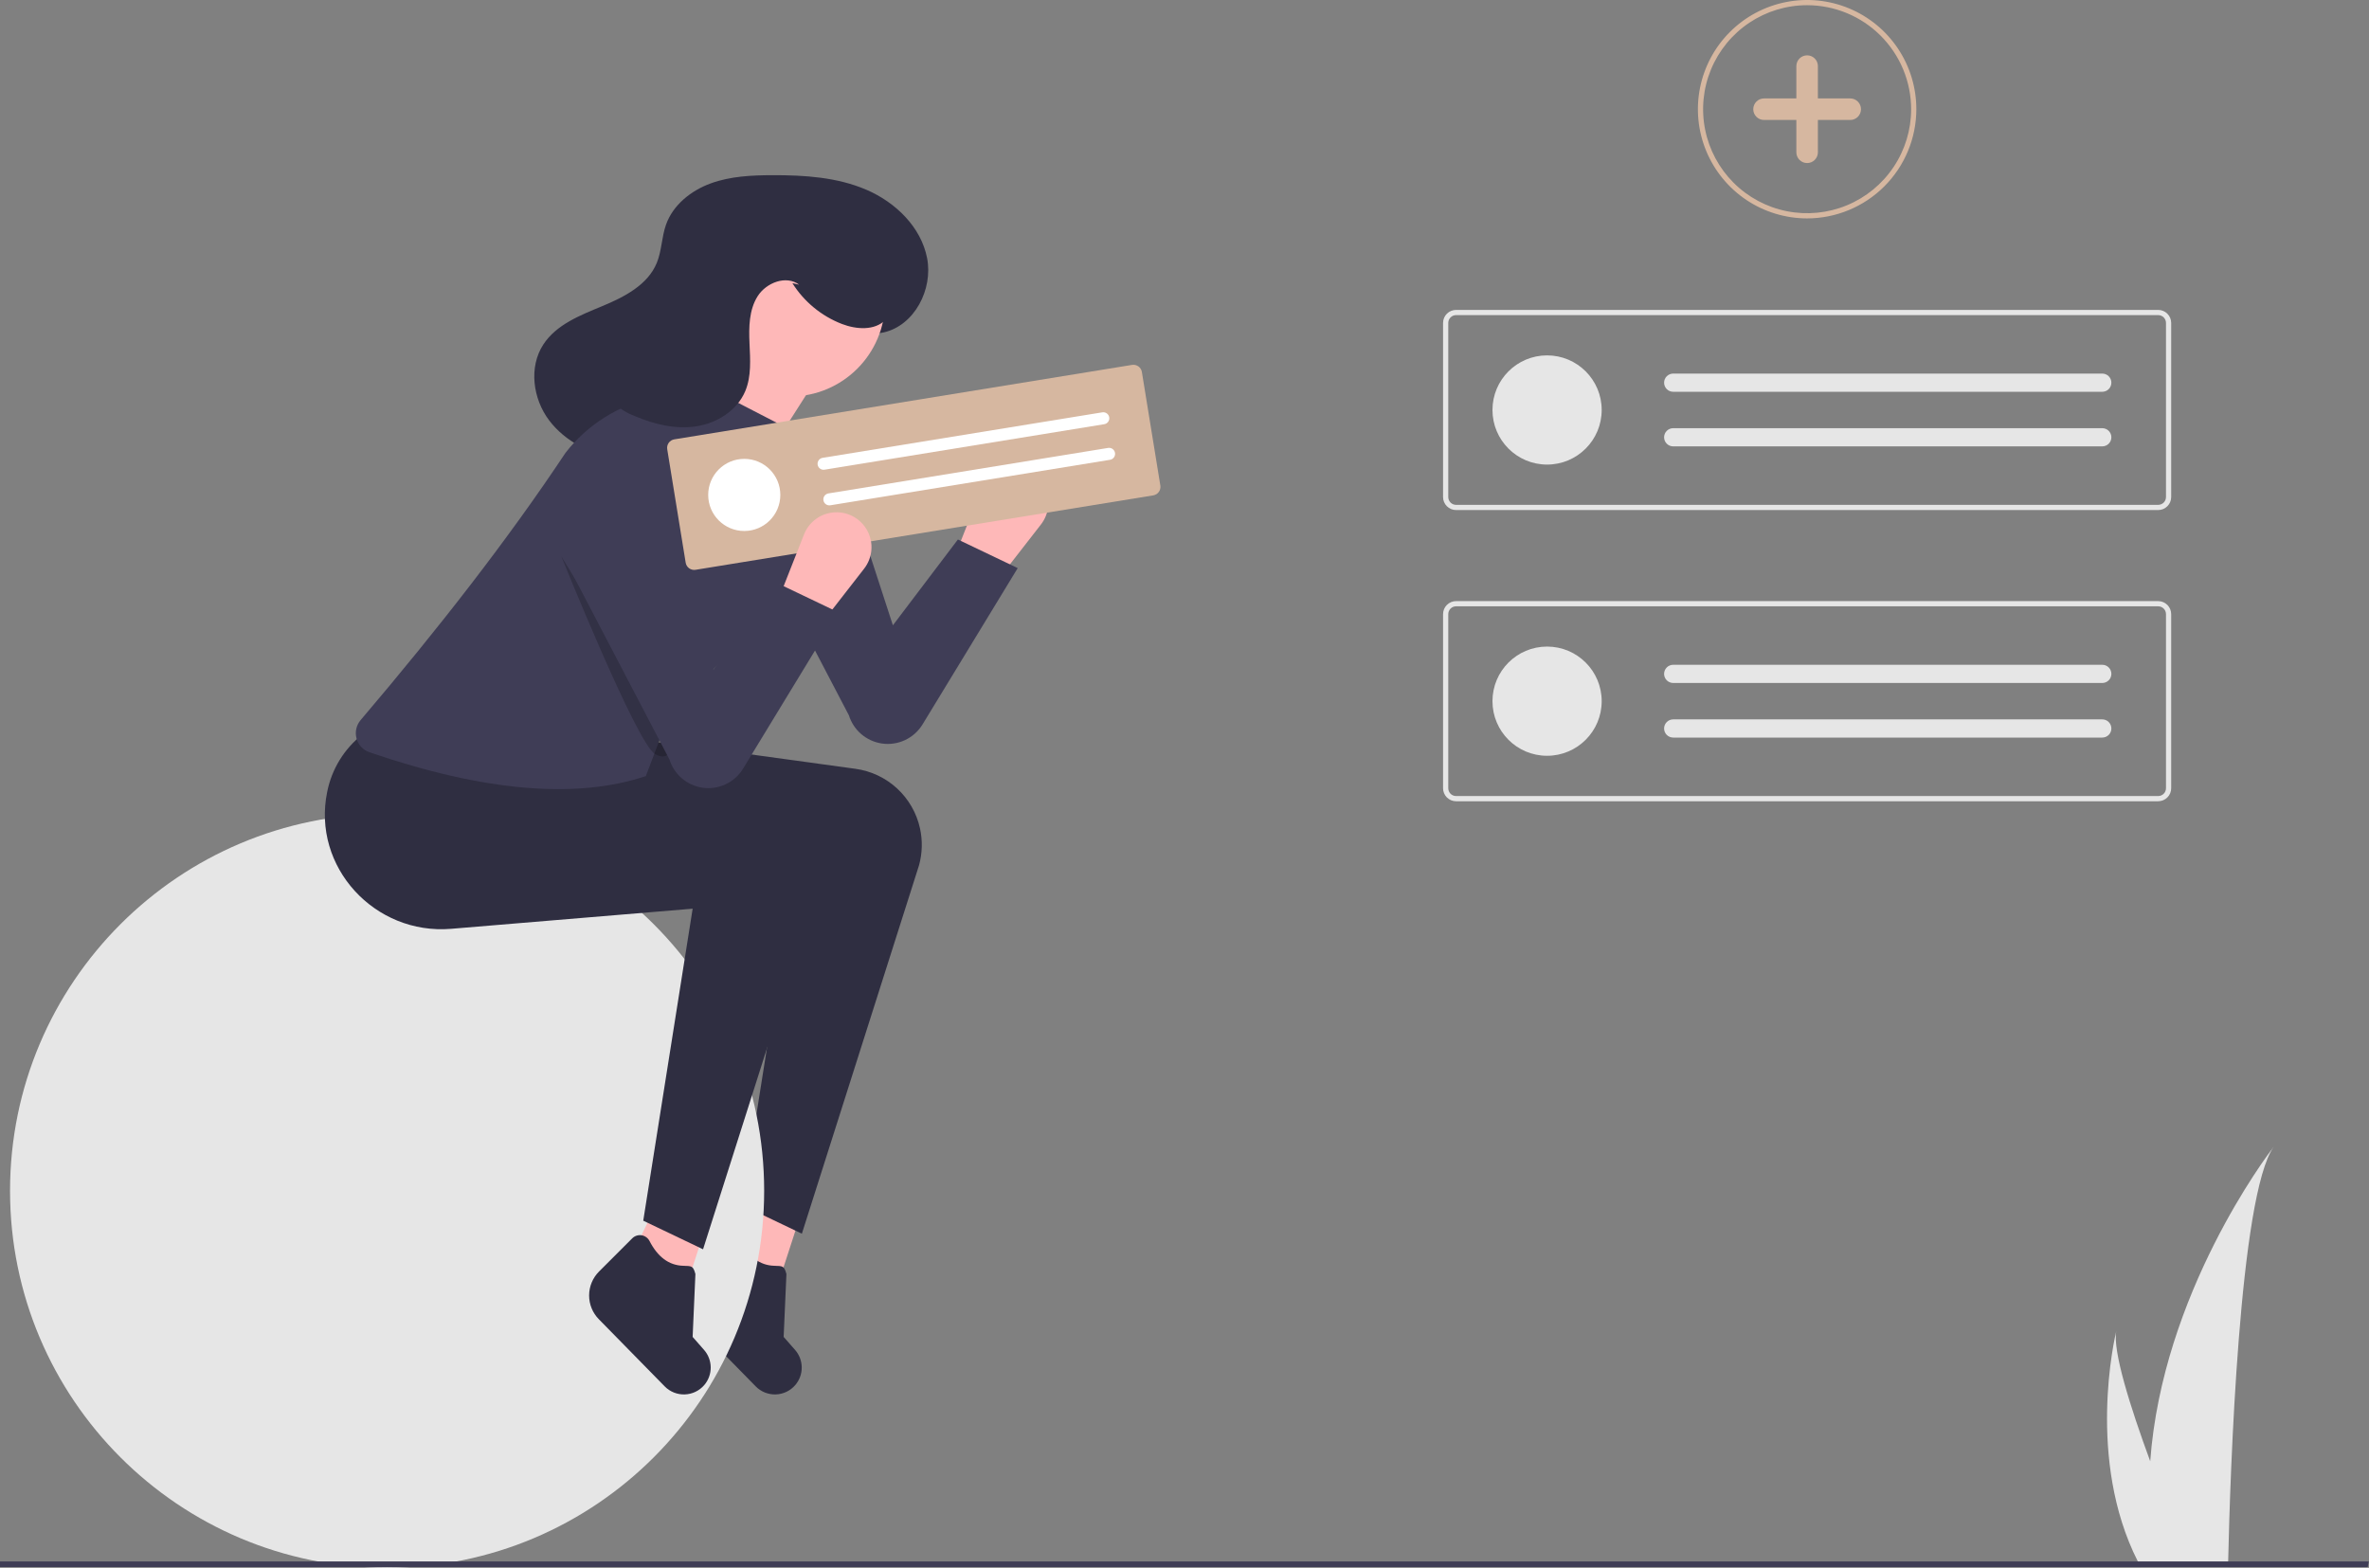 <svg width="911" height="603" viewBox="0 0 911 603" fill="none" xmlns="http://www.w3.org/2000/svg">
<rect x="0" y="0" width="911" height="603" fill="#808080" stroke="none"/>
<g clip-path="url(#clip0)">
<path d="M383.36 223.5L367.36 213.5L377.193 188.54C378.137 186.142 379.752 184.066 381.843 182.56C383.935 181.054 386.416 180.181 388.989 180.046V180.046C391.562 179.91 394.119 180.517 396.356 181.794C398.593 183.07 400.416 184.963 401.608 187.246C402.8 189.529 403.311 192.107 403.08 194.672C402.848 197.238 401.885 199.683 400.303 201.716L383.36 223.5Z" fill="#FEB8B8"/>
<path d="M299.193 493.934L277.164 484.381L289.117 459.779L306.908 470.19L299.193 493.934Z" fill="#FEB8B8"/>
<path d="M290.642 533.263L265.303 507.421C262.885 504.971 261.534 501.663 261.545 498.221C261.556 494.778 262.929 491.48 265.363 489.046L278.12 476.289C278.58 475.825 279.143 475.476 279.762 475.271C280.382 475.065 281.041 475.008 281.687 475.104C282.333 475.201 282.947 475.448 283.48 475.826C284.012 476.204 284.448 476.702 284.752 477.279C287.893 483.384 292.171 486.675 297.711 486.842C301.032 486.943 301.555 486.819 302.42 490.027L301.354 514.201L305.737 519.189C307.381 521.059 308.293 523.46 308.306 525.95C308.319 528.439 307.432 530.85 305.808 532.737V532.737C304.878 533.818 303.734 534.694 302.449 535.311C301.164 535.928 299.765 536.272 298.34 536.321C296.915 536.37 295.496 536.124 294.171 535.598C292.846 535.071 291.644 534.276 290.642 533.263Z" fill="#2F2E41"/>
<path d="M308.36 474.5L285.36 463.5L304.36 343.5L211.478 351.24C182.111 353.687 157.87 327.425 163.823 298.564C165.556 289.829 170.358 282.002 177.36 276.5L269.36 287.5L328.97 295.696C334.952 296.519 340.538 299.156 344.975 303.251C349.412 307.346 352.487 312.704 353.785 318.601V318.601C354.819 323.3 354.69 328.18 353.408 332.817L308.36 474.5Z" fill="#2F2E41"/>
<path d="M148.86 603C228.941 603 293.86 538.081 293.86 458C293.86 377.919 228.941 313 148.86 313C68.779 313 3.86 377.919 3.86 458C3.86 538.081 68.779 603 148.86 603Z" fill="#E6E6E6"/>
<path d="M368.36 207.5L391.36 218.5L354.769 278.614C353.166 281.247 350.821 283.349 348.029 284.655C345.237 285.961 342.121 286.414 339.072 285.957V285.957C336.162 285.52 333.433 284.272 331.2 282.356C328.966 280.439 327.318 277.932 326.444 275.122L285.57 196.941C284.179 194.281 283.378 191.353 283.22 188.357C283.063 185.36 283.553 182.364 284.657 179.573C285.761 176.783 287.453 174.263 289.618 172.185C291.783 170.107 294.371 168.52 297.204 167.531H297.204C299.831 166.615 302.614 166.232 305.39 166.406C308.166 166.579 310.879 167.305 313.371 168.541C315.863 169.777 318.083 171.499 319.901 173.604C321.719 175.709 323.098 178.156 323.958 180.802L343.36 240.5L368.36 207.5Z" fill="#3F3D56"/>
<path d="M267.773 178.179C275.282 179.22 282.995 176.745 289.261 172.478C295.527 168.211 300.479 162.265 304.671 155.948C311.755 145.264 316.863 133.394 319.752 120.905C322.141 123.775 325.266 125.94 328.793 127.167C332.32 128.394 336.114 128.637 339.769 127.869C351.692 125.192 358.842 111.28 356.517 99.284C354.191 87.287 344.349 77.776 333.118 72.961C321.886 68.147 309.369 67.351 297.149 67.378C289.092 67.396 280.88 67.772 273.311 70.536C265.742 73.299 258.808 78.807 256.119 86.403C254.433 91.165 254.488 96.436 252.571 101.11C249.091 109.596 240.066 114.229 231.595 117.745C223.125 121.261 213.916 124.831 208.921 132.523C203.28 141.208 204.908 153.33 211.124 161.614C217.34 169.897 227.324 174.7 237.484 176.709C247.644 178.717 258.111 178.22 268.455 177.716" fill="#2F2E41"/>
<path d="M264.193 493.934L242.164 484.381L254.117 459.779L271.908 470.19L264.193 493.934Z" fill="#FEB8B8"/>
<path d="M255.642 533.263L230.303 507.421C227.885 504.971 226.534 501.663 226.545 498.221C226.556 494.778 227.929 491.48 230.363 489.046L243.12 476.289C243.58 475.825 244.143 475.476 244.762 475.271C245.382 475.065 246.041 475.008 246.687 475.104C247.333 475.201 247.947 475.448 248.48 475.826C249.012 476.204 249.448 476.702 249.752 477.279C252.893 483.384 257.171 486.675 262.711 486.842C266.032 486.943 266.555 486.819 267.42 490.027L266.354 514.201L270.737 519.189C272.381 521.059 273.293 523.46 273.306 525.95C273.319 528.439 272.432 530.85 270.808 532.737C269.878 533.818 268.734 534.694 267.449 535.311C266.164 535.928 264.765 536.272 263.34 536.321C261.915 536.37 260.496 536.124 259.171 535.598C257.846 535.071 256.644 534.276 255.642 533.263V533.263Z" fill="#2F2E41"/>
<path d="M270.36 480.5L247.36 469.5L266.36 349.5L173.478 357.24C144.111 359.687 119.87 333.425 125.823 304.564C127.556 295.829 132.358 288.002 139.36 282.5L231.36 293.5L290.97 301.696C296.952 302.519 302.538 305.156 306.975 309.251C311.412 313.346 314.487 318.704 315.785 324.601C316.819 329.3 316.69 334.18 315.408 338.817L270.36 480.5Z" fill="#2F2E41"/>
<path d="M303.86 152.5C324.018 152.5 340.36 136.158 340.36 116C340.36 95.842 324.018 79.5 303.86 79.5C283.702 79.5 267.36 95.842 267.36 116C267.36 136.158 283.702 152.5 303.86 152.5Z" fill="#FEB8B8"/>
<path d="M278.36 201.5L263.36 160.5C274.011 149.198 276.356 135.329 272.36 119.5L315.36 143.5L278.36 201.5Z" fill="#FEB8B8"/>
<path d="M248.36 298.5C221.662 307.411 186.33 304.495 142.061 289.337C140.865 288.923 139.788 288.222 138.923 287.297C138.059 286.372 137.434 285.249 137.102 284.028C136.77 282.806 136.741 281.521 137.018 280.286C137.295 279.05 137.87 277.901 138.692 276.938C168.55 241.842 195.339 207.468 217.446 174.197C225.789 163.41 237.657 155.898 250.977 152.974L271.36 148.5L302.36 164.5L310.484 169.092C312.4 170.175 314.076 171.637 315.409 173.388C316.742 175.139 317.705 177.144 318.238 179.279C318.771 181.415 318.865 183.636 318.512 185.809C318.159 187.981 317.368 190.059 316.186 191.916C303.738 222.329 287.513 250.095 259.36 269.5L248.36 298.5Z" fill="#3F3D56"/>
<path d="M304.706 108.898C309.192 116.035 315.859 121.537 323.717 124.588C329.282 126.731 336.345 127.263 340.522 123.007C343.548 119.923 344.151 115.177 343.722 110.879C342.381 97.46 332.297 85.776 319.784 80.748C307.271 75.72 292.826 76.819 280.338 81.909C268.556 86.712 257.367 96.551 256.733 109.258C256.408 115.77 258.766 122.941 255.27 128.445C252.637 132.59 247.552 134.275 242.997 136.11C238.443 137.946 233.554 140.843 232.619 145.664C231.984 148.941 233.451 152.361 235.756 154.776C238.177 157.089 241.043 158.886 244.18 160.058C251.608 163.221 259.785 165.193 267.765 163.97C275.745 162.748 283.462 157.888 286.585 150.443C288.99 144.71 288.497 138.241 288.22 132.03C287.942 125.819 288.026 119.204 291.342 113.945C294.659 108.686 302.358 105.742 307.314 109.496" fill="#2F2E41"/>
<path opacity="0.2" d="M215.86 214C215.86 214 244.86 286 251.86 290C258.86 294 258.86 284.008 258.86 284.008L215.86 214Z" fill="black"/>
<path d="M443.482 190.527L267.471 219.16C266.607 219.3 265.722 219.091 265.012 218.579C264.301 218.068 263.823 217.295 263.681 216.431L256.579 172.77C256.439 171.906 256.648 171.022 257.16 170.311C257.671 169.601 258.444 169.122 259.308 168.981L435.319 140.348C436.184 140.208 437.068 140.417 437.778 140.929C438.489 141.44 438.967 142.213 439.109 143.077L446.212 186.738C446.351 187.602 446.142 188.486 445.631 189.197C445.119 189.907 444.346 190.386 443.482 190.527V190.527Z" fill="#D6B7A0"/>
<path d="M286.206 204.228C293.866 204.228 300.075 198.019 300.075 190.359C300.075 182.699 293.866 176.489 286.206 176.489C278.546 176.489 272.336 182.699 272.336 190.359C272.336 198.019 278.546 204.228 286.206 204.228Z" fill="white"/>
<path d="M316.338 176.089C316.038 176.137 315.75 176.244 315.492 176.404C315.233 176.563 315.009 176.772 314.831 177.019C314.653 177.265 314.526 177.544 314.456 177.84C314.386 178.136 314.375 178.442 314.424 178.742C314.473 179.042 314.58 179.329 314.74 179.588C314.9 179.846 315.109 180.07 315.356 180.248C315.603 180.425 315.882 180.552 316.178 180.622C316.474 180.691 316.78 180.701 317.08 180.652L424.642 163.154C424.942 163.105 425.229 162.998 425.487 162.838C425.745 162.679 425.97 162.47 426.147 162.223C426.324 161.977 426.452 161.698 426.521 161.403C426.591 161.107 426.602 160.801 426.553 160.501C426.504 160.202 426.397 159.915 426.237 159.657C426.077 159.398 425.868 159.174 425.622 158.997C425.376 158.819 425.097 158.692 424.801 158.623C424.506 158.553 424.2 158.542 423.9 158.591L316.338 176.089Z" fill="white"/>
<path d="M318.565 189.779C318.265 189.827 317.977 189.934 317.719 190.094C317.46 190.253 317.236 190.462 317.058 190.709C316.88 190.955 316.753 191.234 316.683 191.53C316.613 191.825 316.602 192.132 316.651 192.432C316.7 192.732 316.807 193.019 316.967 193.278C317.127 193.536 317.336 193.76 317.583 193.938C317.83 194.115 318.109 194.242 318.405 194.311C318.701 194.381 319.007 194.391 319.307 194.342L426.869 176.844C427.474 176.745 428.014 176.41 428.372 175.913C428.73 175.415 428.876 174.796 428.777 174.192C428.679 173.587 428.344 173.046 427.848 172.688C427.351 172.329 426.732 172.183 426.127 172.281L318.565 189.779Z" fill="white"/>
<path d="M315.36 240.5L299.36 230.5L309.193 205.54C310.137 203.142 311.752 201.066 313.843 199.56C315.935 198.054 318.416 197.181 320.989 197.046C323.562 196.91 326.119 197.517 328.356 198.794C330.593 200.07 332.416 201.963 333.608 204.246C334.8 206.529 335.311 209.107 335.08 211.672C334.848 214.238 333.885 216.683 332.303 218.716L315.36 240.5Z" fill="#FEB8B8"/>
<path d="M299.36 224.5L322.36 235.5L285.769 295.614C284.166 298.247 281.821 300.349 279.029 301.655C276.237 302.961 273.121 303.414 270.072 302.957V302.957C267.162 302.52 264.433 301.272 262.2 299.356C259.966 297.439 258.318 294.932 257.444 292.122L216.57 213.941C215.179 211.281 214.378 208.353 214.22 205.357C214.063 202.36 214.553 199.364 215.657 196.573C216.761 193.783 218.453 191.263 220.618 189.185C222.783 187.107 225.371 185.52 228.204 184.531H228.204C230.831 183.615 233.614 183.232 236.39 183.406C239.166 183.579 241.879 184.305 244.371 185.541C246.863 186.777 249.083 188.499 250.901 190.604C252.719 192.709 254.098 195.156 254.958 197.802L274.36 257.5L299.36 224.5Z" fill="#3F3D56"/>
<path d="M874.37 441.05C861.12 459.78 857.62 566.38 856.84 600.55C856.82 601.32 856.8 602.05 856.79 602.74H823.25C822.84 602.01 822.46 601.29 822.1 600.55C802.22 561.31 813.25 514.26 813.83 511.88C812.32 519.36 819.15 541.04 826.87 562.04C831.58 497.47 871.85 444.31 874.37 441.05Z" fill="#E6E6E6"/>
<path d="M910.91 600.55L910.51 602.74H0V600.55H910.91Z" fill="#3F3D56"/>
<path d="M829.931 196.174H559.93C558.605 196.172 557.334 195.645 556.396 194.708C555.459 193.77 554.932 192.499 554.93 191.174V124.198C554.932 122.873 555.459 121.602 556.396 120.664C557.334 119.727 558.605 119.2 559.93 119.198H829.931C831.256 119.2 832.527 119.727 833.465 120.664C834.402 121.602 834.929 122.873 834.931 124.198V191.174C834.929 192.499 834.402 193.77 833.465 194.708C832.527 195.645 831.256 196.172 829.931 196.174V196.174ZM559.93 121.198C559.135 121.199 558.372 121.515 557.81 122.078C557.248 122.64 556.931 123.403 556.93 124.198V191.174C556.931 191.969 557.248 192.732 557.81 193.294C558.372 193.857 559.135 194.173 559.93 194.174H829.931C830.726 194.173 831.489 193.857 832.051 193.294C832.614 192.732 832.93 191.969 832.931 191.174V124.198C832.93 123.403 832.614 122.64 832.051 122.078C831.489 121.515 830.726 121.199 829.931 121.198H559.93Z" fill="#E6E6E6"/>
<path d="M594.93 178.686C606.528 178.686 615.93 169.284 615.93 157.686C615.93 146.088 606.528 136.686 594.93 136.686C583.332 136.686 573.93 146.088 573.93 157.686C573.93 169.284 583.332 178.686 594.93 178.686Z" fill="#E6E6E6"/>
<path d="M643.43 143.686C642.502 143.686 641.612 144.054 640.955 144.711C640.299 145.367 639.93 146.257 639.93 147.186C639.93 148.114 640.299 149.004 640.955 149.661C641.612 150.317 642.502 150.686 643.43 150.686H808.43C809.359 150.686 810.249 150.317 810.905 149.661C811.562 149.004 811.93 148.114 811.93 147.186C811.93 146.257 811.562 145.367 810.905 144.711C810.249 144.054 809.359 143.686 808.43 143.686H643.43Z" fill="#E6E6E6"/>
<path d="M643.43 164.686C642.502 164.686 641.612 165.054 640.955 165.711C640.299 166.367 639.93 167.257 639.93 168.186C639.93 169.114 640.299 170.004 640.955 170.661C641.612 171.317 642.502 171.686 643.43 171.686H808.43C809.359 171.686 810.249 171.317 810.905 170.661C811.562 170.004 811.93 169.114 811.93 168.186C811.93 167.257 811.562 166.367 810.905 165.711C810.249 165.054 809.359 164.686 808.43 164.686H643.43Z" fill="#E6E6E6"/>
<path d="M829.931 308.174H559.93C558.605 308.172 557.334 307.645 556.396 306.708C555.459 305.77 554.932 304.499 554.93 303.174V236.198C554.932 234.873 555.459 233.602 556.396 232.664C557.334 231.727 558.605 231.2 559.93 231.198H829.931C831.256 231.2 832.527 231.727 833.465 232.664C834.402 233.602 834.929 234.873 834.931 236.198V303.174C834.929 304.499 834.402 305.77 833.465 306.708C832.527 307.645 831.256 308.172 829.931 308.174ZM559.93 233.198C559.135 233.199 558.372 233.515 557.81 234.078C557.248 234.64 556.931 235.403 556.93 236.198V303.174C556.931 303.969 557.248 304.732 557.81 305.294C558.372 305.857 559.135 306.173 559.93 306.174H829.931C830.726 306.173 831.489 305.857 832.051 305.294C832.614 304.732 832.93 303.969 832.931 303.174V236.198C832.93 235.403 832.614 234.64 832.051 234.078C831.489 233.515 830.726 233.199 829.931 233.198H559.93Z" fill="#E6E6E6"/>
<path d="M594.93 290.686C606.528 290.686 615.93 281.284 615.93 269.686C615.93 258.088 606.528 248.686 594.93 248.686C583.332 248.686 573.93 258.088 573.93 269.686C573.93 281.284 583.332 290.686 594.93 290.686Z" fill="#E6E6E6"/>
<path d="M643.43 255.686C642.502 255.686 641.612 256.054 640.955 256.711C640.299 257.367 639.93 258.257 639.93 259.186C639.93 260.114 640.299 261.004 640.955 261.661C641.612 262.317 642.502 262.686 643.43 262.686H808.43C809.359 262.686 810.249 262.317 810.905 261.661C811.562 261.004 811.93 260.114 811.93 259.186C811.93 258.257 811.562 257.367 810.905 256.711C810.249 256.054 809.359 255.686 808.43 255.686H643.43Z" fill="#E6E6E6"/>
<path d="M643.43 276.686C642.502 276.686 641.612 277.054 640.955 277.711C640.299 278.367 639.93 279.257 639.93 280.186C639.93 281.114 640.299 282.004 640.955 282.661C641.612 283.317 642.502 283.686 643.43 283.686H808.43C809.359 283.686 810.249 283.317 810.905 282.661C811.562 282.004 811.93 281.114 811.93 280.186C811.93 279.257 811.562 278.367 810.905 277.711C810.249 277.054 809.359 276.686 808.43 276.686H643.43Z" fill="#E6E6E6"/>
<path d="M694.931 84C686.624 84 678.503 81.537 671.597 76.922C664.69 72.307 659.306 65.747 656.128 58.073C652.949 50.398 652.117 41.953 653.738 33.806C655.358 25.659 659.358 18.175 665.232 12.302C671.106 6.428 678.59 2.428 686.737 0.807C694.884 -0.814 703.329 0.018 711.003 3.197C718.678 6.376 725.237 11.759 729.852 18.666C734.467 25.573 736.931 33.693 736.931 42C736.918 53.135 732.489 63.811 724.615 71.685C716.741 79.558 706.066 83.987 694.931 84V84ZM694.931 2C687.019 2 679.286 4.346 672.708 8.741C666.13 13.136 661.003 19.384 657.975 26.693C654.948 34.002 654.156 42.044 655.699 49.804C657.243 57.563 661.052 64.69 666.646 70.284C672.24 75.878 679.368 79.688 687.127 81.231C694.886 82.775 702.929 81.983 710.238 78.955C717.547 75.928 723.794 70.801 728.189 64.223C732.585 57.645 734.931 49.911 734.931 42C734.918 31.395 730.7 21.228 723.202 13.729C715.703 6.23 705.535 2.012 694.931 2Z" fill="#D6B7A0"/>
<path d="M711.503 37.857H699.074V25.428C699.074 24.329 698.637 23.275 697.86 22.498C697.083 21.721 696.029 21.285 694.931 21.285C693.832 21.285 692.778 21.721 692.001 22.498C691.224 23.275 690.788 24.329 690.788 25.428V37.857H678.358C677.26 37.857 676.206 38.294 675.429 39.071C674.652 39.847 674.215 40.901 674.215 42C674.215 43.099 674.652 44.153 675.429 44.93C676.206 45.707 677.26 46.143 678.358 46.143H690.787V58.572C690.787 59.671 691.224 60.725 692.001 61.502C692.778 62.279 693.832 62.715 694.931 62.715C696.029 62.715 697.083 62.279 697.86 61.502C698.637 60.725 699.074 59.671 699.074 58.572V46.143H711.503C712.601 46.143 713.655 45.707 714.432 44.93C715.209 44.153 715.646 43.099 715.646 42C715.646 40.901 715.209 39.847 714.432 39.071C713.655 38.294 712.601 37.857 711.503 37.857V37.857Z" fill="#D6B7A0"/>
</g>
<defs>
<clipPath id="clip0">
<rect width="910.91" height="603" fill="white"/>
</clipPath>
</defs>
</svg>
